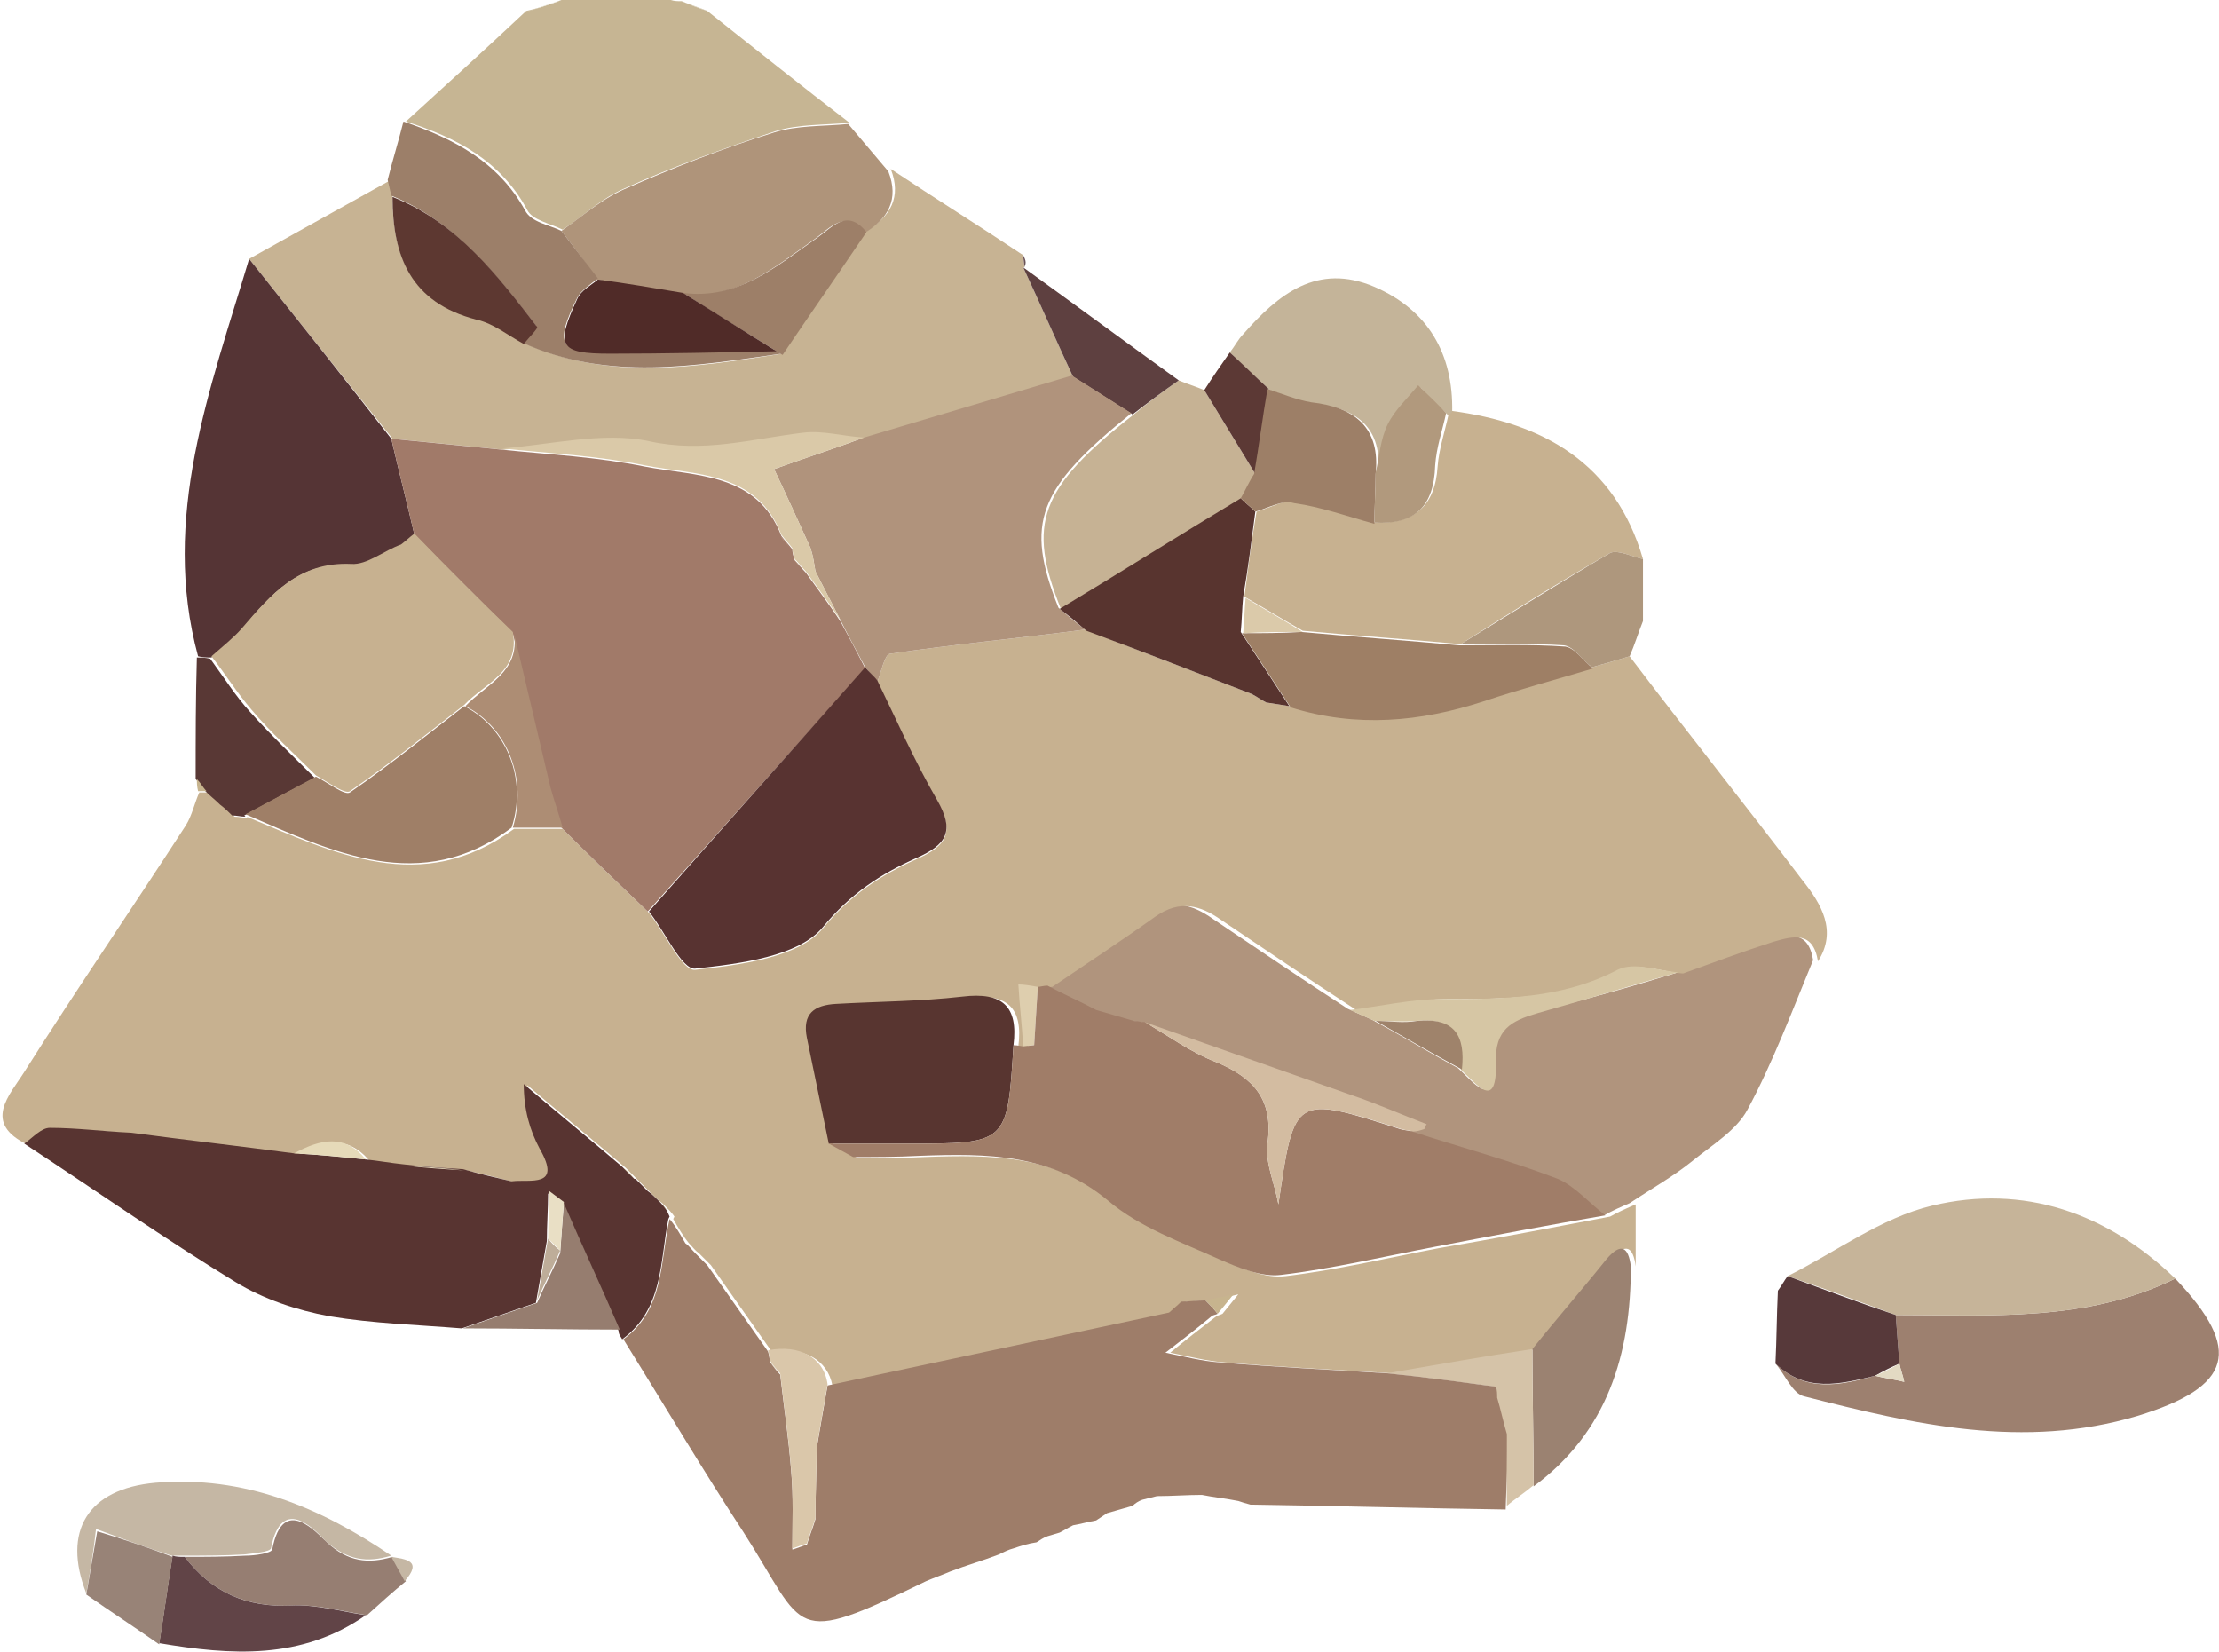 <?xml version="1.0" encoding="utf-8"?>
<!-- Generator: Adobe Illustrator 19.1.1, SVG Export Plug-In . SVG Version: 6.00 Build 0)  -->
<svg version="1.1" id="Layer_1" xmlns="http://www.w3.org/2000/svg" xmlns:xlink="http://www.w3.org/1999/xlink" x="0px" y="0px"
	 viewBox="0 0 182.6 135.9" style="enable-background:new 0 0 182.6 135.9;" xml:space="preserve">
<style type="text/css">
	.st0{fill:#C7B393;}
	.st1{fill:#B0947D;}
	.st2{fill:#C6B593;}
	.st3{fill:#C7B190;}
	.st4{fill:#553435;}
	.st5{fill:#9D806F;}
	.st6{fill:#AF947A;}
	.st7{fill:#C6B499;}
	.st8{fill:#C6B294;}
	.st9{fill:#C4B499;}
	.st10{fill:#9C7F69;}
	.st11{fill:#583431;}
	.st12{fill:#9B8271;}
	.st13{fill:#C5B7A4;}
	.st14{fill:#57393A;}
	.st15{fill:#AE977D;}
	.st16{fill:#967E72;}
	.st17{fill:#614447;}
	.st18{fill:#593835;}
	.st19{fill:#5E4040;}
	.st20{fill:#988377;}
	.st21{fill:#967D6F;}
	.st22{fill:#D5C3A8;}
	.st23{fill:#5C3935;}
	.st24{fill:#9E7D69;}
	.st25{fill:#EAE7DB;}
	.st26{fill:#695256;}
	.st27{fill:#C7B48E;}
	.st28{fill:#A17A69;}
	.st29{fill:#B0937C;}
	.st30{fill:#583331;}
	.st31{fill:#583530;}
	.st32{fill:#9F7F67;}
	.st33{fill:#58342F;}
	.st34{fill:#9E7F65;}
	.st35{fill:#D6C6A4;}
	.st36{fill:#AD8D74;}
	.st37{fill:#DECEAE;}
	.st38{fill:#E6DAB9;}
	.st39{fill:#E6DBBD;}
	.st40{fill:#9D7F68;}
	.st41{fill:#5D3831;}
	.st42{fill:#A07D68;}
	.st43{fill:#D3BCA1;}
	.st44{fill:#9F836B;}
	.st45{fill:#DAC7AA;}
	.st46{fill:#BEAD99;}
	.st47{fill:#E9DFC5;}
	.st48{fill:#9D7F67;}
	.st49{fill:#B1997D;}
	.st50{fill:#DBCAAA;}
	.st51{fill:#E3DAC3;}
	.st52{fill:#502B28;}
	.st53{fill:#DAC9A8;}
	.st54{fill:#C9AF95;}
</style>
<g>
	<g>
		<path class="st0" d="M20.5,21.3c3.8-2.1,7.7-4.3,11.5-6.4c0.1,0.4,0.2,0.9,0.3,1.3c0,4.9,1.6,8.7,6.9,10c1.4,0.3,2.6,1.3,3.9,2
			c7,3.2,14.1,2,21.3,0.9c2.3-3.4,4.6-6.7,6.9-10.1c2-1.2,2.9-2.8,2-5.1c3.6,2.4,7.3,4.7,10.9,7.1c0,0.3,0.1,0.7,0.1,1L84.2,22
			c1.4,3,2.7,6,4.1,9c-5.7,1.7-11.4,3.4-17.1,5.1c-1.7-0.1-3.4-0.6-5-0.4c-4.2,0.5-8.2,1.7-12.7,0.7c-3.8-0.8-8.1,0.3-12.1,0.6
			c-3-0.3-6.1-0.6-9.1-0.9C28.3,31.1,24.4,26.2,20.5,21.3z"/>
		<path class="st1" d="M138.1,80c2.5-0.9,4.9-1.8,7.4-2.6c1.7-0.5,3.3-0.9,3.7,1.6c-1.7,4.1-3.3,8.4-5.4,12.3
			c-0.9,1.7-2.9,2.9-4.5,4.2c-1.6,1.3-3.4,2.3-5.2,3.5c-0.7,0.3-1.4,0.6-2.1,1c-1.3-1-2.5-2.4-4-3c-3.9-1.5-8-2.6-12-3.9
			c0.3-0.1,0.6-0.1,0.9-0.2c0.1,0,0.1-0.2,0.2-0.4c-2.1-0.8-4.1-1.7-6.2-2.4c-5.7-2-11.3-4-17-6c0,0,0,0,0,0c-0.3,0-0.6-0.1-0.9-0.1
			c-1-0.3-2.1-0.6-3.1-0.9c-1.3-0.7-2.7-1.3-4-2c2.8-1.9,5.7-3.8,8.5-5.8c2-1.4,3.7-0.9,5.4,0.3c3.7,2.5,7.4,5,11.1,7.4
			c0.7,0.3,1.3,0.6,2,0.9c2.4,1.3,4.7,2.7,7.1,4c1.3,1.2,3,3.5,2.9-0.6c-0.1-2.6,1.4-3.4,3.3-4C130.3,82.3,134.2,81.2,138.1,80z"/>
		<path class="st2" d="M46.2,0c3,0,6,0,9,0c0.3,0.1,0.6,0.1,0.9,0.1c0.7,0.3,1.4,0.5,2.1,0.8C62.1,4,66,7.1,69.9,10.1
			c-2.1,0.2-4.2,0.1-6.1,0.7c-4.2,1.4-8.4,2.9-12.4,4.7c-1.9,0.8-3.4,2.3-5.1,3.4c-1-0.5-2.5-0.8-2.9-1.6c-2.2-4.1-5.9-6-10-7.3
			c3.3-3,6.6-6,9.9-9.1C44.2,0.7,45.2,0.4,46.2,0L46.2,0z"/>
		<path class="st3" d="M119.4,33.8c7.6,1,13.5,4.3,15.8,12.2c-0.9-0.2-2.1-0.8-2.7-0.5c-4.2,2.4-8.2,4.9-12.3,7.5
			c-4.3-0.4-8.7-0.7-13-1.1c-1.6-0.9-3.2-1.9-4.8-2.8c0.3-2.3,0.6-4.7,1-7c1.1-0.3,2.2-1,3.2-0.8c2.2,0.4,4.4,1.1,6.6,1.7
			c3.2,0.1,4.9-1.4,5.1-4.6c0.1-1.4,0.6-2.9,0.9-4.3L119.4,33.8z"/>
		<path class="st4" d="M20.5,21.3c3.9,4.9,7.8,9.8,11.7,14.8c0.6,2.6,1.3,5.3,1.9,7.9l0,0c-0.4,0.3-0.7,0.6-1.1,0.9
			c-1.4,0.6-2.8,1.7-4.1,1.6c-4.3-0.3-6.6,2.4-9,5.3c-0.7,0.9-1.7,1.6-2.5,2.3c-0.4,0-0.7,0-1.1-0.1C13.2,42.6,17.3,32,20.5,21.3z"
			/>
		<path class="st5" d="M179,105.2c5.6,5.9,4.7,8.9-3.1,11.3c-9.4,2.8-18.4,0.7-27.4-1.6c-1-0.2-1.6-1.8-2.4-2.7
			c2.5,2.4,5.3,1.8,8.2,1c0.8,0.2,1.6,0.3,2.4,0.5c-0.1-0.5-0.3-1-0.4-1.5c-0.1-1.3-0.2-2.7-0.3-4
			C163.8,108.2,171.7,108.8,179,105.2z"/>
		<path class="st6" d="M46.2,19c1.7-1.2,3.3-2.6,5.1-3.4c4.1-1.8,8.2-3.4,12.4-4.7c1.9-0.6,4.1-0.5,6.1-0.7c1.1,1.3,2.2,2.6,3.3,3.9
			c0.9,2.3,0,3.9-2,5.1c-1.6-2-2.7-0.5-4.1,0.5c-3.3,2.3-6.5,5.1-11,4.5c-2.3-0.4-4.6-0.8-6.9-1.2C48.2,21.6,47.2,20.3,46.2,19z"/>
		<path class="st7" d="M179,105.2c-7.3,3.6-15.2,3-23,3c-3-1.1-5.9-2.2-8.9-3.2c4-2,7.7-4.8,11.9-5.8
			C166.5,97.4,173.4,99.8,179,105.2z"/>
		<path class="st3" d="M148.3,72.4c-4.7-6.2-9.5-12.2-14.2-18.4c-1,0.3-2,0.6-3.1,0.9c-3,0.9-6,1.7-9,2.7
			c-5.3,1.7-10.5,2.2-15.9,0.5c-0.6-0.1-1.3-0.2-1.9-0.3c-0.4-0.2-0.8-0.5-1.2-0.7c-4.6-1.8-9.1-3.5-13.7-5.3
			C84,52.5,78.6,53,73.2,53.8c-0.4,0.1-0.7,1.5-1,2.3c1.6,3.3,3.1,6.7,4.9,9.8c1.5,2.6,0.8,3.7-1.7,4.8c-2.9,1.3-5.4,2.9-7.7,5.7
			c-2,2.4-6.8,3-10.5,3.4c-1.1,0.1-2.5-3.1-3.8-4.7c-2.4-2.3-4.8-4.6-7.1-6.9c-1.3,0-2.7,0-4,0c-7.6,5.6-14.8,2-22-1l0.1,0.1
			c-0.4,0-0.7-0.1-1.1-0.1c-0.3-0.3-0.6-0.6-1-0.9c-0.4-0.4-0.8-0.7-1.2-1.1c-0.2,0-0.5,0-0.7,0c-0.4,0.9-0.6,1.9-1.1,2.7
			c-4.4,6.8-9,13.5-13.3,20.3c-1.2,1.9-3.5,4.2,0.3,6c0.7-0.4,1.4-1.3,2.1-1.3c2.2,0,4.5,0.2,6.7,0.4c4.5,0.6,8.9,1.1,13.4,1.7
			c2.1-1.2,4.1-1.6,5.9,0.5c1,0.1,2.1,0.3,3.1,0.4c1.6,0.1,3.3,0.2,4.9,0.4c1.3,0.3,2.6,0.6,4,1c1.6-0.2,4.2,0.6,2.3-2.7
			c-0.8-1.5-1.3-3.2-1.3-5.3c2.7,2.3,5.4,4.5,8.1,6.8l0.1,0.1c0.3,0.3,0.6,0.6,0.9,0.9l0.1,0.1c0.3,0.3,0.6,0.6,0.9,0.9l0.1,0.1
			c0.3,0.3,0.6,0.6,0.9,0.8l0.2,0.2c0.3,0.3,0.6,0.6,0.8,0.9l-0.1,0.2c0.4,0.7,0.8,1.4,1.3,2c0.3,0.3,0.5,0.6,0.8,0.8l0.1,0.1
			c0.3,0.3,0.6,0.6,0.9,0.9c1.7,2.4,3.3,4.7,5,7.1c2.7-0.4,4.6,0.7,5,2.8c9.4-2,18.7-4,28.1-6c0.3-0.3,0.7-0.6,1-0.9
			c0.7,0,1.4-0.1,2-0.1c0.8-0.2,1.6-0.3,2.3-0.5c-0.4,0.5-0.9,1.1-1.3,1.6c-0.2,0.1-0.3,0.1-0.5,0.2c-1.3,1-2.6,2-3.8,3
			c1.5,0.3,3,0.7,4.5,0.8c4.6,0.4,9.2,0.6,13.8,0.9c4-0.7,7.9-1.3,11.9-2c2-2.5,4.1-4.9,6.1-7.4c1.2-1.4,1.8-1,2,0.6
			c0-1.7,0-3.4,0-5.1c-0.7,0.3-1.4,0.6-2.1,1c-4.7,0.9-9.4,1.8-14.1,2.6c-4.2,0.8-8.4,1.8-12.6,2.3c-1.7,0.2-3.5-0.6-5.1-1.3
			c-3.1-1.4-6.5-2.6-9.1-4.8c-4.7-3.9-10-3.9-15.5-3.7c-1.8,0.1-3.7,0.1-5.5,0.1c-0.7-0.4-1.3-0.7-2-1.1c-0.6-2.9-1.2-5.8-1.8-8.7
			c-0.4-2,0.6-2.7,2.4-2.8c3.5-0.2,6.9-0.2,10.4-0.6c3.3-0.4,4.6,0.8,4.2,4c0.3,0.1,0.5,0.1,0.8,0.1c-0.1-1.7-0.3-3.4-0.4-5.1
			c0.5,0.1,1.1,0.2,1.6,0.2c0.3,0,0.6-0.1,0.8-0.1c2.8-1.9,5.7-3.8,8.5-5.8c2-1.4,3.7-0.9,5.4,0.3c3.7,2.5,7.4,5,11.1,7.4
			c2.5-0.3,5-0.9,7.6-0.9c5,0,9.8,0,14.4-2.4c1.3-0.6,3.3,0.2,4.9,0.3c2.5-0.9,4.9-1.8,7.4-2.6c1.7-0.5,3.3-0.9,3.7,1.6
			C151.2,76.6,149.9,74.4,148.3,72.4z"/>
		<path class="st8" d="M97,31.3c0.7,0.3,1.4,0.5,2.1,0.8c1.4,2.3,2.8,4.6,4.2,6.9c-0.4,0.7-0.7,1.4-1.1,2c-5,3-9.9,6.1-14.9,9.1
			c-2.8-7-1.8-9.9,6-16C94.5,33.1,95.7,32.2,97,31.3z"/>
		<path class="st9" d="M101.2,29c0.4-0.5,0.7-1.1,1.1-1.5c2.9-3.3,6.1-5.9,10.8-3.9c4.4,1.9,6.5,5.5,6.4,10.3l-0.3,0.3
			c-0.8-0.8-1.6-1.5-2.3-2.3c-0.9,1-1.9,2-2.5,3.2c-0.6,1.2-0.7,2.7-1,4c0.4-3.9-1.7-5.5-5.3-5.9c-1.2-0.1-2.4-0.7-3.6-1.1
			C103.3,31,102.2,30,101.2,29z"/>
		<path class="st10" d="M46.2,19c1,1.3,2,2.6,3,3.9c-0.6,0.5-1.4,1-1.7,1.6C45.6,28.4,46,29,50.1,29c4.6,0,9.2-0.1,13.7-0.2
			c0.2,0.1,0.3,0.2,0.5,0.3c-7.1,1-14.3,2.3-21.3-0.9c0.4-0.5,1.2-1.3,1.1-1.4c-3.3-4.3-6.7-8.6-11.9-10.7c-0.1-0.4-0.2-0.9-0.3-1.3
			c0.4-1.6,0.9-3.2,1.3-4.8c4.1,1.4,7.8,3.3,10,7.3C43.7,18.3,45.2,18.5,46.2,19z"/>
		<path class="st11" d="M54.4,99l-0.2-0.2c-0.3-0.3-0.6-0.6-0.9-0.8l-0.1-0.1c-0.3-0.3-0.6-0.6-0.9-0.9L52.2,97
			c-0.3-0.3-0.6-0.6-0.9-0.9L51.2,96c-2.7-2.3-5.4-4.5-8.1-6.8c0,2.1,0.5,3.8,1.3,5.3c1.9,3.3-0.8,2.5-2.3,2.7c-1.3-0.3-2.6-0.6-4-1
			c-1.6-0.1-3.3-0.2-4.9-0.4c-1-0.1-2.1-0.3-3.1-0.4c-2-0.2-3.9-0.4-5.9-0.5c-4.5-0.6-8.9-1.1-13.4-1.7c-2.2-0.1-4.5-0.4-6.7-0.4
			c-0.7,0-1.4,0.8-2.1,1.3c5.8,3.8,11.5,7.8,17.4,11.4c2.3,1.4,5,2.3,7.7,2.8c3.6,0.6,7.2,0.7,10.9,1c2-0.7,4.1-1.4,6.1-2.1
			c0.3-1.7,0.6-3.4,0.9-5.1c0-1.3,0.1-2.6,0.1-3.9c0.4,0.3,0.8,0.6,1.2,0.9c1.5,3.5,3.1,6.9,4.6,10.4c0,0.3,0.2,0.5,0.3,0.7
			c3.4-2.5,3.1-6.4,3.8-9.9l0.1-0.2C54.9,99.6,54.7,99.3,54.4,99z"/>
		<path class="st12" d="M126.1,111c2-2.5,4.1-4.9,6.1-7.4c1.2-1.4,1.8-1,2,0.6c0,7.2-1.9,13.6-8,18.1
			C126.2,118.5,126.1,114.7,126.1,111z"/>
		<path class="st13" d="M7.1,131.1c-2-5.1,0.1-8.6,5.7-9.1c7.3-0.6,13.5,2,19.4,6c-2,0.6-3.6,0.4-5.4-1.2c-0.6-0.6-3.6-4.1-4.5,0.6
			c-0.1,0.3-1.4,0.4-2.2,0.5c-1.6,0.1-3.3,0.1-5,0.1c-0.3,0-0.7,0-1,0c-2.1-0.7-4.1-1.4-6.2-2.2C7.7,127.7,7.4,129.4,7.1,131.1z"/>
		<path class="st14" d="M147.1,105c3,1.1,5.9,2.2,8.9,3.2c0.1,1.3,0.2,2.7,0.3,4c-0.7,0.3-1.3,0.6-2,1c-2.9,0.7-5.7,1.4-8.2-1
			c0.1-2,0.1-4,0.2-6C146.6,105.8,146.8,105.4,147.1,105L147.1,105z"/>
		<path class="st15" d="M120.2,53c4.1-2.5,8.2-5.1,12.3-7.5c0.6-0.3,1.8,0.3,2.7,0.5l0,0c0,1.7,0,3.4,0,5.1c-0.4,1-0.7,2-1.1,2.9
			c-1,0.3-2,0.6-3.1,0.9c-0.8-0.6-1.5-1.7-2.3-1.8C125.9,52.9,123,53.1,120.2,53z"/>
		<path class="st16" d="M15.2,128.1c1.7,0,3.3,0,5-0.1c0.8,0,2.1-0.2,2.2-0.5c0.9-4.7,3.8-1.2,4.5-0.6c1.7,1.6,3.4,1.8,5.4,1.2
			c0,0,0,0,0,0c0.4,0.7,0.7,1.3,1.1,2c-1.1,0.9-2.1,1.8-3.2,2.8c-2-0.3-4.1-0.9-6.1-0.8C20.3,132.3,17.4,131,15.2,128.1z"/>
		<path class="st17" d="M15.2,128.1c2.2,2.9,5.1,4.2,8.8,4c2-0.1,4.1,0.5,6.1,0.8c-5.3,3.7-11.1,3.3-17,2.3c0.4-2.4,0.7-4.8,1.1-7.2
			C14.5,128.1,14.8,128.1,15.2,128.1z"/>
		<path class="st18" d="M20.2,67.2c-0.4,0-0.7-0.1-1.1-0.1c-0.3-0.3-0.6-0.6-1-0.9c-0.4-0.4-0.8-0.7-1.2-1.1c-0.3-0.3-0.5-0.7-0.8-1
			c0-3.3,0-6.7,0.1-10c0.4,0,0.7,0,1.1,0.1c1.1,1.5,2.1,3.1,3.3,4.4c1.7,1.9,3.5,3.6,5.3,5.4c-1.9,1-3.9,2.1-5.8,3.1L20.2,67.2z"/>
		<path class="st19" d="M97,31.3c-1.3,0.9-2.5,1.8-3.8,2.8c-1.6-1-3.3-2.1-4.9-3.1c-1.4-3-2.7-6-4.1-9C88.5,25.1,92.7,28.2,97,31.3z
			"/>
		<path class="st20" d="M14.2,128.1c-0.4,2.4-0.7,4.8-1.1,7.2c-2-1.4-4-2.7-6-4.1c0.3-1.7,0.6-3.5,0.9-5.2
			C10,126.6,12.1,127.3,14.2,128.1z"/>
		<path class="st21" d="M46.4,99c1.5,3.5,3.1,6.9,4.6,10.4c-4.3,0-8.6-0.1-12.9-0.1c2-0.7,4.1-1.4,6.1-2.1c0.6-1.4,1.3-2.7,1.9-4.1
			C46.2,101.6,46.3,100.3,46.4,99z"/>
		<path class="st22" d="M126.1,111c0,3.7,0.1,7.5,0.1,11.2c-0.7,0.6-1.5,1.1-2.2,1.7c0-2-0.1-3.9-0.1-5.9c-0.3-1-0.5-2-0.8-3
			c0-0.3,0-0.6-0.1-0.9c-3-0.4-5.9-0.8-8.9-1.1C118.2,112.3,122.1,111.6,126.1,111z"/>
		<path class="st23" d="M101.2,29c1.1,1,2.1,2,3.2,3c-0.4,2.3-0.7,4.7-1.1,7c-1.4-2.3-2.8-4.6-4.2-6.9C99.8,31,100.5,30,101.2,29z"
			/>
		<path class="st3" d="M135.2,51.1c0-1.7,0-3.4,0-5.1C135.2,47.8,135.2,49.4,135.2,51.1z"/>
		<path class="st24" d="M95.3,122.8c1.2,0,2.5-0.1,3.7-0.1C97.8,122.7,96.5,122.7,95.3,122.8z"/>
		<path class="st25" d="M46.2,0c-1,0.3-2,0.7-3,1C44.2,0.7,45.2,0.4,46.2,0z"/>
		<path class="st13" d="M33.3,130.1c-0.4-0.7-0.7-1.3-1.1-2C33.4,128.3,34.8,128.4,33.3,130.1z"/>
		<path class="st24" d="M76.2,129.9c0.7-0.3,1.3-0.5,2-0.8C77.6,129.3,76.9,129.6,76.2,129.9z"/>
		<path class="st25" d="M58.2,0.9c-0.7-0.3-1.4-0.5-2.1-0.8C56.8,0.4,57.5,0.7,58.2,0.9z"/>
		<path class="st26" d="M84.3,22c0-0.3-0.1-0.7-0.1-1c0.1,0.2,0.2,0.4,0.2,0.6C84.4,21.8,84.3,21.9,84.3,22z"/>
		<path class="st24" d="M102,123.1c0.3,0.1,0.6,0.2,1,0.3C102.7,123.3,102.4,123.2,102,123.1z"/>
		<path class="st24" d="M90.3,124.7c0.3-0.2,0.6-0.4,0.9-0.6C90.9,124.3,90.6,124.5,90.3,124.7z"/>
		<path class="st27" d="M16.2,64.1c0.3,0.3,0.5,0.7,0.8,1c-0.2,0-0.5,0-0.7,0C16.2,64.7,16.2,64.4,16.2,64.1z"/>
		<path class="st24" d="M87.2,125.8c0.4-0.2,0.7-0.4,1.1-0.6C88,125.3,87.6,125.5,87.2,125.8z"/>
		<path class="st24" d="M85.3,126.6c0.3-0.2,0.6-0.4,0.9-0.5C85.9,126.3,85.6,126.4,85.3,126.6z"/>
		<path class="st24" d="M82.3,127.7c0.4-0.2,0.8-0.4,1.2-0.5C83,127.3,82.7,127.5,82.3,127.7z"/>
		<path class="st7" d="M147.1,105c-0.3,0.4-0.5,0.8-0.8,1.2C146.6,105.8,146.8,105.4,147.1,105z"/>
		<path class="st24" d="M93.3,123.5c0.2-0.2,0.5-0.4,0.8-0.5C93.8,123.2,93.6,123.4,93.3,123.5z"/>
		<path class="st28" d="M34.1,44c-0.6-2.6-1.3-5.3-1.9-7.9c3,0.3,6.1,0.6,9.1,0.9c3.9,0.4,7.9,0.6,11.8,1.4
			c4.2,0.8,9.2,0.5,11.2,5.7c0.3,0.4,0.6,0.7,0.9,1.1c0,0.3,0.1,0.6,0.2,0.9c0.3,0.3,0.6,0.7,0.9,1l0,0c1,1.4,2,2.7,2.9,4.1
			c0.7,1.3,1.4,2.6,2,3.8c-6,6.7-11.9,13.3-17.9,20c-2.4-2.3-4.8-4.6-7.1-6.9c-0.3-1.1-0.7-2.2-1-3.3c-1-4.2-2-8.5-3-12.7
			C39.5,49.4,36.8,46.7,34.1,44z"/>
		<path class="st29" d="M71.2,54.9c-0.7-1.3-1.4-2.6-2-3.8c-0.7-1.4-1.4-2.7-2.1-4.1c-0.1-0.6-0.2-1.3-0.4-1.9c-1-2.2-2-4.4-3-6.5
			c2.5-0.9,5-1.7,7.4-2.6c5.7-1.7,11.4-3.4,17.1-5.1c1.6,1,3.3,2.1,4.9,3.1c-7.7,6.2-8.8,9-6,16c0.7,0.6,1.4,1.2,2.2,1.8
			C84,52.5,78.6,53,73.2,53.8c-0.4,0.1-0.7,1.5-1,2.3C71.9,55.7,71.5,55.3,71.2,54.9z"/>
		<path class="st30" d="M71.2,54.9c0.3,0.4,0.7,0.7,1,1.1c1.6,3.3,3.1,6.7,4.9,9.8c1.5,2.6,0.8,3.7-1.7,4.8
			c-2.9,1.3-5.4,2.9-7.7,5.7c-2,2.4-6.8,3-10.5,3.4c-1.1,0.1-2.5-3.1-3.8-4.7C59.3,68.3,65.3,61.6,71.2,54.9z"/>
		<path class="st31" d="M83.4,86c-0.5,8.1-0.5,8.1-8.7,8.1c-2.2,0-4.3,0-6.5,0c-0.6-2.9-1.2-5.8-1.8-8.7c-0.4-2,0.6-2.7,2.4-2.8
			c3.5-0.2,6.9-0.2,10.4-0.6C82.5,81.6,83.8,82.8,83.4,86z"/>
		<path class="st32" d="M20.2,67c1.9-1,3.9-2.1,5.8-3.1c1,0.5,2.4,1.6,2.8,1.3c3.2-2.2,6.3-4.7,9.4-7.1c3.5,1.8,5.2,6,3.9,10
			C34.6,73.7,27.4,70.1,20.2,67z"/>
		<path class="st33" d="M89.4,51.9c-0.7-0.6-1.4-1.2-2.2-1.8c5-3,9.9-6.1,14.9-9.1c0.4,0.4,0.8,0.7,1.2,1.1c-0.3,2.3-0.6,4.7-1,7
			c-0.1,1-0.1,1.9-0.2,2.9c1.3,2,2.7,4.1,4,6.1c-0.6-0.1-1.3-0.2-1.9-0.3c-0.4-0.2-0.8-0.5-1.2-0.7C98.6,55.4,94,53.6,89.4,51.9z"/>
		<path class="st34" d="M106.2,58.2c-1.3-2-2.7-4.1-4-6.1c1.6,0,3.3,0,4.9-0.1c4.3,0.4,8.7,0.7,13,1.1c2.9,0,5.8-0.1,8.7,0.1
			c0.8,0.1,1.5,1.2,2.3,1.8c-3,0.9-6,1.7-9,2.7C116.9,59.4,111.6,59.9,106.2,58.2z"/>
		<path class="st35" d="M138.1,80c-3.9,1.1-7.8,2.3-11.7,3.4c-2,0.6-3.4,1.3-3.3,4c0.1,4.1-1.6,1.8-2.9,0.6c0.3-2.8-0.6-4.3-3.7-4
			c-1.1,0.1-2.2,0-3.4,0c-0.7-0.3-1.3-0.6-2-0.9c2.5-0.3,5-0.9,7.6-0.9c5,0,9.8,0,14.4-2.4C134.5,79.1,136.5,79.9,138.1,80z"/>
		<path class="st36" d="M42.2,68.1c1.2-4-0.4-8.2-3.9-10c1.7-1.8,4.5-2.8,4-6c1,4.2,2,8.5,3,12.7c0.3,1.1,0.7,2.2,1,3.3
			C44.8,68.1,43.5,68.1,42.2,68.1z"/>
		<path class="st37" d="M85.4,81.2c-0.1,1.6-0.2,3.2-0.3,4.8c-0.3,0-0.6,0.1-0.9,0.1c0,0,0,0,0,0c-0.1-1.7-0.3-3.4-0.4-5.1
			C84.3,81,84.8,81.1,85.4,81.2z"/>
		<path class="st38" d="M30.1,95.4c-2-0.2-3.9-0.4-5.9-0.5C26.4,93.7,28.4,93.3,30.1,95.4z"/>
		<path class="st39" d="M38.2,96.3c-1.6-0.1-3.3-0.2-4.9-0.4C34.9,96,36.5,96.1,38.2,96.3z"/>
		<path class="st34" d="M103.1,57.2c0.4,0.2,0.8,0.5,1.2,0.7C103.9,57.7,103.5,57.4,103.1,57.2z"/>
		<path class="st40" d="M56.2,24.1c4.5,0.6,7.7-2.2,11-4.5c1.3-0.9,2.5-2.5,4.1-0.5c-2.3,3.4-4.6,6.7-6.9,10.1
			c-0.2-0.1-0.3-0.2-0.5-0.3C61.3,27.3,58.7,25.7,56.2,24.1z"/>
		<path class="st41" d="M32.3,16.2c5.3,2.1,8.6,6.4,11.9,10.7c0.1,0.1-0.7,0.9-1.1,1.4c-1.3-0.7-2.5-1.7-3.9-2
			C33.8,24.9,32.3,21.1,32.3,16.2z"/>
		<path class="st42" d="M128.2,97c-3.9-1.5-8-2.6-12-3.9c-0.3-0.1-0.7-0.1-1-0.2c-8.7-2.8-8.7-2.8-10,6.2c-0.3-1.7-1.1-3.4-0.9-5
			c0.5-3.6-1.1-5.4-4.2-6.7c-2.1-0.8-4-2.2-5.9-3.3l0,0c-0.3,0-0.6-0.1-0.9-0.1c-1-0.3-2.1-0.6-3.1-0.9c-1.3-0.7-2.7-1.3-4-2
			c-0.3,0-0.6,0.1-0.8,0.1c-0.1,1.6-0.3,4.8-0.3,4.8l-0.9,0.1l0,0c0,0-0.5-0.1-0.8-0.1c-0.5,8.1-0.5,8.1-8.7,8.1c-2.2,0-4.3,0-6.5,0
			c0.7,0.4,1.3,0.7,2,1.1c1.8,0,3.7,0,5.5-0.1c5.5-0.2,10.8-0.2,15.5,3.7c2.6,2.2,6,3.4,9.1,4.8c1.6,0.7,3.5,1.5,5.1,1.3
			c4.2-0.5,8.4-1.5,12.6-2.3c4.7-0.9,9.4-1.8,14.1-2.6C130.8,99,129.6,97.6,128.2,97z"/>
		<path class="st43" d="M105.2,99.1c-0.3-1.7-1.1-3.4-0.9-5c0.5-3.6-1.1-5.4-4.2-6.7c-2.1-0.8-4-2.2-5.9-3.3c5.7,2,11.3,4,17,6
			c2.1,0.7,4.1,1.6,6.2,2.4c-0.1,0.1-0.1,0.3-0.2,0.4c-0.3,0.1-0.6,0.2-0.9,0.2c-0.3-0.1-0.7-0.1-1-0.2
			C106.5,90.1,106.5,90.1,105.2,99.1z"/>
		<path class="st44" d="M113.2,84c1.1,0,2.3,0.2,3.4,0c3.1-0.3,4,1.2,3.7,4C117.9,86.7,115.5,85.3,113.2,84z"/>
		<path class="st43" d="M94.2,84.1c-0.3,0-0.6-0.1-0.9-0.1C93.6,84,93.9,84.1,94.2,84.1z"/>
		<path class="st24" d="M124,118c-0.3-1-0.5-2-0.8-3c0-0.3,0-0.6-0.1-0.9c-3-0.4-5.9-0.8-8.9-1.1c-4.6-0.3-9.2-0.5-13.8-0.9
			c-1.5-0.1-3-0.5-4.5-0.8c1.3-1,2.6-2,3.8-3c0.1-0.1,0.3-0.1,0.5-0.2c-0.3-0.4-0.7-0.8-1-1.1c-0.7,0-1.4,0.1-2,0.1
			c-0.3,0.3-0.7,0.6-1,0.9c-9.4,2-18.7,4-28.1,6c-0.3,1.7-0.6,3.4-0.9,5.2c0,1.9-0.1,3.9-0.1,5.8c-0.2,0.7-0.5,1.4-0.7,2.1
			c-0.4,0.1-0.8,0.3-1.2,0.4c0-2.2,0.1-4.3-0.1-6.5c-0.2-2.6-0.6-5.3-0.9-7.9c-0.3-0.3-0.6-0.7-0.8-1c-0.1-0.3-0.1-0.6-0.2-0.9
			c-1.7-2.4-3.3-4.7-5-7.1c-0.3-0.3-0.6-0.6-0.9-0.9l-0.1-0.1c-0.3-0.3-0.5-0.6-0.8-0.8c-0.4-0.7-0.8-1.4-1.3-2
			c-0.8,3.5-0.4,7.4-3.8,9.9c3.3,5.3,6.5,10.7,9.9,15.9c5.2,8.1,3.7,9.5,15,4c0.7-0.3,1.3-0.5,2-0.8c1.3-0.5,2.7-0.9,4-1.4
			c0.4-0.2,0.8-0.4,1.2-0.5c0.6-0.2,1.2-0.4,1.9-0.5c0.3-0.2,0.6-0.4,0.9-0.5c0.3-0.1,0.7-0.2,1-0.3c0.4-0.2,0.7-0.4,1.1-0.6
			c0.6-0.1,1.3-0.3,1.9-0.4c0.3-0.2,0.6-0.4,0.9-0.6c0.7-0.2,1.4-0.4,2.1-0.6c0.2-0.2,0.5-0.4,0.8-0.5c0.4-0.1,0.8-0.2,1.2-0.3
			c1.2,0,2.5-0.1,3.7-0.1c1,0.2,2,0.3,3,0.5c0.3,0.1,0.6,0.2,1,0.3c7,0.1,14,0.3,21,0.4C124,121.9,124,119.9,124,118z"/>
		<path class="st45" d="M68.1,113.9c-0.3,1.7-0.6,3.4-0.9,5.2c0,1.9-0.1,3.9-0.1,5.8c-0.2,0.7-0.5,1.4-0.7,2.1
			c-0.4,0.1-0.8,0.3-1.2,0.4c0-2.2,0.1-4.3-0.1-6.5c-0.2-2.6-0.6-5.3-0.9-7.9c-0.3-0.3-0.6-0.7-0.8-1c-0.1-0.3-0.1-0.6-0.2-0.9
			C65.8,110.6,67.8,111.7,68.1,113.9z"/>
		<path class="st27" d="M100.2,108.1c-0.3-0.4-0.7-0.8-1-1.1c0.8-0.2,1.6-0.3,2.3-0.5C101.1,107,100.7,107.5,100.2,108.1z"/>
		<path class="st27" d="M97.2,107.1c-0.3,0.3-0.7,0.6-1,0.9C96.5,107.6,96.9,107.4,97.2,107.1z"/>
		<path class="st27" d="M54.2,98.9c-0.3-0.3-0.6-0.6-0.9-0.8C53.6,98.3,53.9,98.6,54.2,98.9z"/>
		<path class="st27" d="M55.2,99.9c-0.3-0.3-0.6-0.6-0.8-0.9C54.7,99.3,54.9,99.6,55.2,99.9z"/>
		<path class="st27" d="M52.2,97c-0.3-0.3-0.6-0.6-0.9-0.9C51.6,96.3,51.9,96.6,52.2,97z"/>
		<path class="st27" d="M57.2,103c-0.3-0.3-0.5-0.6-0.8-0.8C56.7,102.4,56.9,102.7,57.2,103z"/>
		<path class="st27" d="M58.2,104c-0.3-0.3-0.6-0.6-0.9-0.9C57.6,103.4,57.9,103.7,58.2,104z"/>
		<path class="st27" d="M53.2,97.9c-0.3-0.3-0.6-0.6-0.9-0.9C52.6,97.3,52.9,97.6,53.2,97.9z"/>
		<path class="st24" d="M123.2,115c0.3,1,0.5,2,0.8,3C123.7,117,123.5,116,123.2,115z"/>
		<path class="st24" d="M66.4,127c0.2-0.7,0.5-1.4,0.7-2.1C66.9,125.6,66.6,126.3,66.4,127z"/>
		<path class="st27" d="M63.3,112c0.3,0.3,0.6,0.7,0.8,1C63.9,112.7,63.6,112.4,63.3,112z"/>
		<path class="st46" d="M46.1,102.9c-0.6,1.4-1.3,2.7-1.9,4.1c0.3-1.7,0.6-3.4,0.9-5.1C45.4,102.3,45.7,102.6,46.1,102.9z"/>
		<path class="st47" d="M46.1,102.9c-0.3-0.3-0.7-0.7-1-1c0-1.3,0.1-2.6,0.1-3.9c0.4,0.3,0.8,0.6,1.2,0.9
			C46.3,100.3,46.2,101.6,46.1,102.9z"/>
		<path class="st48" d="M103.3,42.1c-0.4-0.4-0.8-0.7-1.2-1.1c0.4-0.7,0.7-1.4,1.1-2c0.4-2.3,0.7-4.7,1.1-7c1.2,0.4,2.4,0.9,3.6,1.1
			c3.6,0.4,5.7,2.1,5.3,5.9c0,1.4-0.1,2.7-0.1,4.1c-2.2-0.6-4.4-1.4-6.6-1.7C105.5,41.1,104.4,41.8,103.3,42.1z"/>
		<path class="st49" d="M113.1,43c0-1.4,0.1-2.7,0.1-4.1c0.3-1.3,0.4-2.8,1-4c0.6-1.2,1.6-2.1,2.5-3.2c0.8,0.8,1.6,1.5,2.3,2.3
			c-0.3,1.4-0.8,2.8-0.9,4.3C118,41.7,116.4,43.2,113.1,43z"/>
		<path class="st50" d="M107.2,52c-1.6,0-3.3,0-4.9,0.1c0.1-1,0.1-1.9,0.2-2.9C104,50.1,105.6,51,107.2,52z"/>
		<path class="st3" d="M42.2,52c0.6,3.3-2.3,4.2-4,6c-3.1,2.4-6.2,4.9-9.4,7.1c-0.4,0.3-1.9-0.8-2.8-1.3c-1.8-1.8-3.7-3.5-5.3-5.4
			c-1.2-1.4-2.2-3-3.3-4.4c0.9-0.8,1.8-1.5,2.5-2.3c2.4-2.8,4.7-5.5,9-5.3c1.3,0.1,2.7-1.1,4.1-1.6c0.4-0.3,0.7-0.6,1.1-0.9l0,0
			C36.8,46.7,39.5,49.4,42.2,52z"/>
		<path class="st28" d="M34.1,44c-0.4,0.3-0.7,0.6-1.1,0.9C33.4,44.6,33.7,44.3,34.1,44z"/>
		<path class="st51" d="M154.3,113.2c0.7-0.3,1.3-0.6,2-1c0.1,0.5,0.3,1,0.4,1.5C155.9,113.5,155.1,113.4,154.3,113.2z"/>
		<path class="st52" d="M56.2,24.1c2.6,1.6,5.1,3.2,7.7,4.8c-4.6,0.1-9.2,0.2-13.7,0.2c-4.2,0-4.5-0.6-2.7-4.5
			c0.3-0.7,1.1-1.1,1.7-1.6C51.5,23.3,53.8,23.7,56.2,24.1z"/>
		<path class="st27" d="M18.2,66.2c0.3,0.3,0.6,0.6,1,0.9C18.8,66.8,18.5,66.5,18.2,66.2z"/>
		<path class="st53" d="M66.7,45.1c-1-2.2-2-4.4-3-6.5c2.5-0.9,5-1.7,7.4-2.6c-1.7-0.1-3.4-0.6-5-0.4c-4.2,0.5-8.2,1.7-12.7,0.7
			c-3.8-0.8-8.1,0.3-12.1,0.6c3.9,0.4,7.9,0.6,11.8,1.4c4.2,0.8,9.2,0.5,11.2,5.7c0.3,0.4,0.6,0.7,0.9,1.1c0,0.3,0.1,0.6,0.2,0.9
			c0.3,0.3,0.6,0.7,0.9,1l0,0c1,1.4,2,2.7,2.9,4.1c-0.7-1.4-1.4-2.7-2.1-4.1C67,46.4,66.9,45.7,66.7,45.1z"/>
		<path class="st54" d="M65.3,46c0.3,0.3,0.6,0.7,0.9,1C65.9,46.7,65.6,46.4,65.3,46z"/>
		<path class="st54" d="M64.2,44.1c0.3,0.4,0.6,0.7,0.9,1.1C64.8,44.8,64.5,44.4,64.2,44.1z"/>
	</g>
</g>
</svg>
